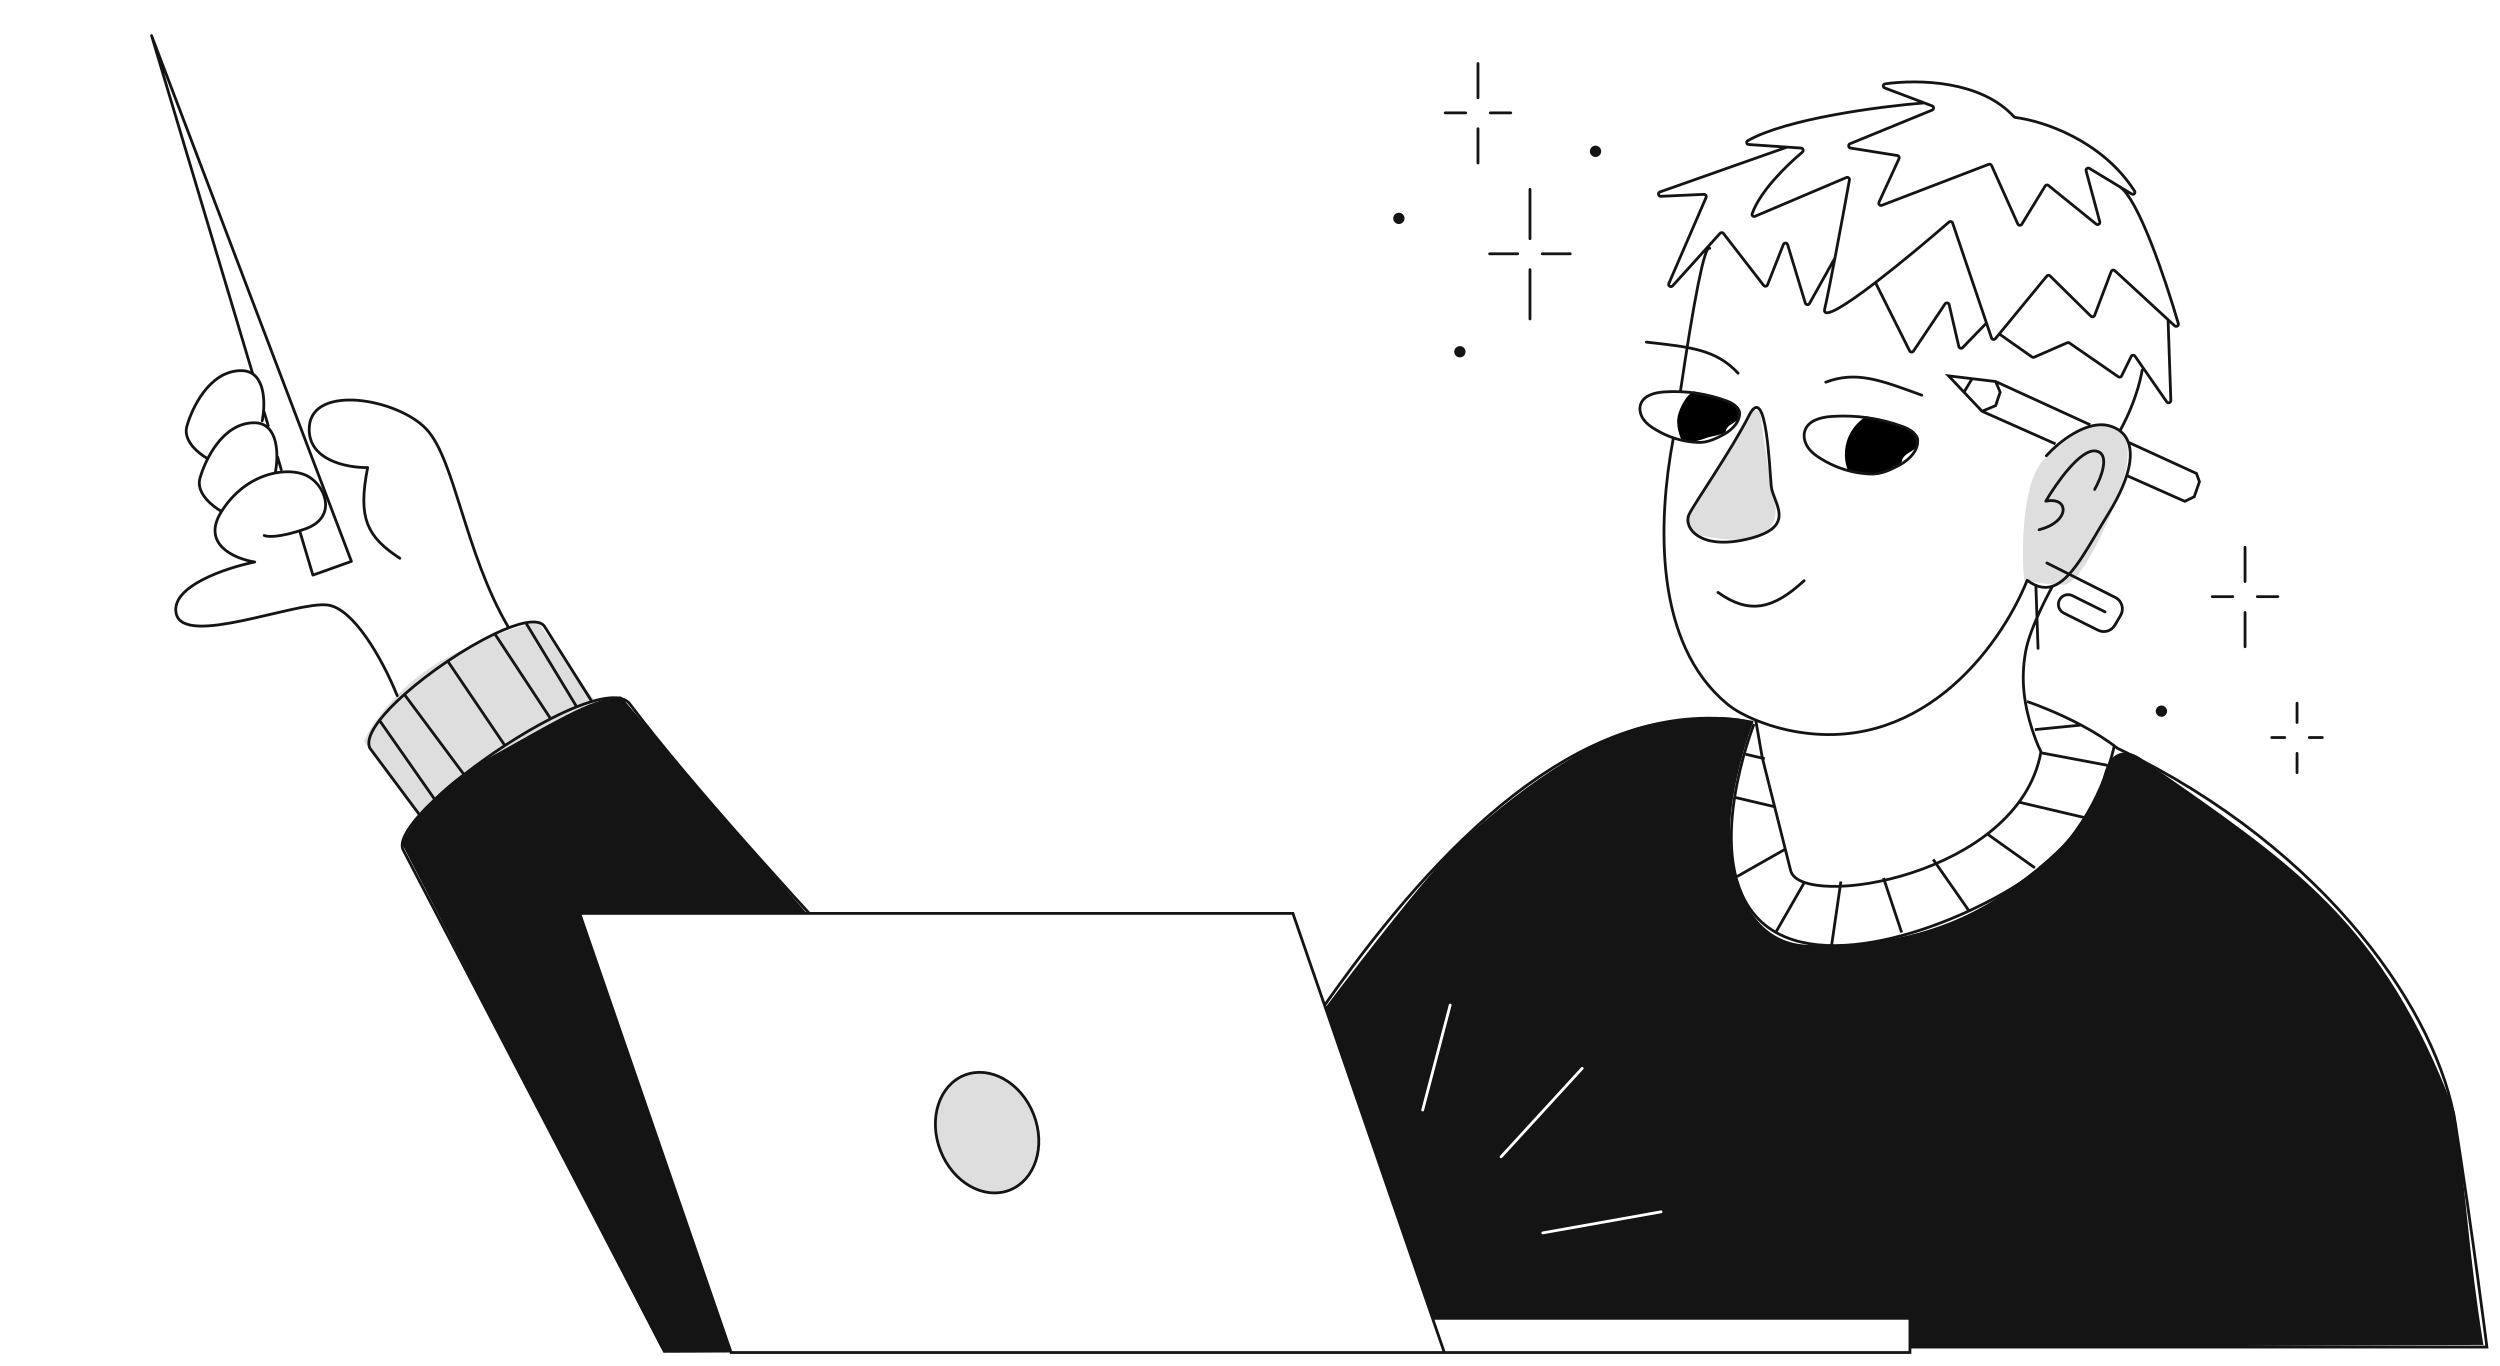 <svg width="891" height="487" viewBox="0 0 891 487" fill="none" xmlns="http://www.w3.org/2000/svg">
<g filter="url(#filter0_d)">
<path d="M755.856 150.812L765.005 128.92L762.718 123.529L755.856 130.554L737.722 117.811L724.979 121.568L713.543 116.34H709.949L708.642 111.766L697.206 119.118L693.448 103.597L679.725 121.568L667.636 97.716L652.442 109.479L651.135 100.983L645.417 106.211L636.268 82.196L631.04 97.716L612.906 79.745L609.312 82.196L599.836 134.965C595.099 135.618 585.198 137.677 583.499 140.683C581.8 143.689 590.742 150.104 595.425 152.936C595.425 157.074 594.968 168.227 593.138 179.728C590.851 194.105 594.282 208.155 599.836 225.309C604.28 239.032 618.025 249.107 624.342 252.429L638.065 308.465L651.788 311.079C677.111 312.55 706.028 296.212 716.32 285.266C724.554 276.51 726.504 267.132 726.449 263.538C716.124 236.092 725.85 212.566 732.004 204.234C739.715 201.228 751.118 178.04 755.856 166.822L777.258 174.501L782.322 172.867L783.629 166.822L755.856 150.812Z" fill="white"/>
<path d="M63.977 208.645C66.199 201.065 82.874 198.19 90.934 197.699C87.939 195.848 80.935 191.785 76.884 190.348C72.832 188.91 75.196 181.362 76.884 177.768C70.349 177.507 71.22 166.55 72.473 161.104C71.928 159.471 69.99 155.582 66.591 153.099C62.344 149.995 69.042 140.029 72.473 134.311C75.903 128.593 84.236 129.737 90.934 129.737C96.292 129.737 94.691 140.846 93.221 146.401C98.057 146.793 97.85 158.109 97.142 163.718C100.899 162.248 109.493 161.66 113.806 171.07C118.119 180.48 112.009 184.793 108.415 185.773L111.519 201.784L126.385 195.249L111.519 156.203V143.133C115.875 141.5 126.026 138.232 131.777 138.232C138.965 138.232 157.589 149.341 158.896 159.307C159.942 167.28 173.709 202.383 180.461 218.938L143.213 244.424L139.782 240.503C137.005 221.225 121.484 212.24 116.42 211.749C112.368 211.357 85.433 216.378 72.473 218.938C68.715 218.665 61.755 216.226 63.977 208.645Z" fill="white"/>
<path d="M129.653 260.107L150.238 288.207L213.953 248.344L191.734 217.794C187.977 218.284 176.279 221.453 159.55 230.21C142.821 238.967 132.648 253.79 129.653 260.107Z" fill="#DEDEDE"/>
<path d="M143.266 296.725L236.452 478.128L885.078 475.327C879.722 442.123 879.316 424.635 874.923 392.596C849.165 324.119 817.46 304.262 763.208 266.379C759.895 263.828 752.573 261.411 749.78 272.153C746.289 285.58 738.904 296.859 714.466 314.18C690.028 331.501 660.085 333.65 643.704 332.71C627.323 331.77 618.998 317.268 616.849 298.47C615.131 283.432 621.415 262.306 624.772 253.623C622.534 252.101 612.606 249.971 590.8 253.623C563.543 258.188 529.974 287.191 518.158 298.47C506.342 309.749 450.887 381.317 435.446 407.903C423.093 429.172 411.948 442.456 407.92 446.44C383.258 421.107 330.793 367.433 318.225 355.402C305.657 343.371 248.358 276.27 221.279 244.224C210.403 244.761 195.902 254.16 173.209 266.647C155.056 276.637 145.683 290.861 143.266 296.725Z" fill="#141414"/>
<path d="M603.538 136.026C602.607 136.609 600.129 138.947 598.693 143.443C597.413 147.481 599.282 151.389 599.668 152.5C601.154 152.962 603.461 153.372 607.844 151.655C609.68 150.943 613.618 150.547 614.555 149.72C614.986 146.077 620.795 146.343 619.863 142.619C618.931 138.894 606.787 136.747 603.538 136.026Z" fill="black" stroke="black" stroke-miterlimit="10" stroke-linecap="round" stroke-linejoin="round"/>
<path d="M665.226 144.92C664.164 145.585 660.37 148.156 658.733 153.284C657.273 157.89 658.438 161.769 658.878 163.036C660.572 163.563 667.575 165.278 672.573 163.319C674.668 162.507 676.237 161.368 677.305 160.425C677.797 156.27 684.423 156.574 683.359 152.326C682.296 148.077 668.932 145.743 665.226 144.92Z" fill="black" stroke="black" stroke-miterlimit="10" stroke-linecap="round" stroke-linejoin="round"/>
<path d="M601.796 180.382L624.831 141.826L627.282 142.806L631.366 171.396C632.728 174.01 634.372 180.382 630.059 184.956C624.668 190.674 610.455 187.734 605.554 186.753C601.633 185.969 601.415 182.179 601.796 180.382Z" fill="#DEDEDE"/>
<path d="M728.736 159.47C720.632 167.051 720.458 191.6 721.384 202.927C723.834 203.417 730.108 204.397 735.597 204.397C742.459 204.397 756.835 171.396 757.979 161.757C759.123 152.119 757.162 151.138 752.588 147.871C748.013 144.603 738.865 149.995 728.736 159.47Z" fill="#DEDEDE"/>
<path d="M636.783 256.11L636.675 256.598L636.783 256.11ZM722.5 202.818L722.802 202.419C722.678 202.326 722.517 202.295 722.367 202.336C722.217 202.378 722.095 202.487 722.037 202.631L722.5 202.818ZM601.964 179.392L601.509 179.184L601.964 179.392ZM728.96 158.093C728.776 158.299 728.793 158.615 728.998 158.799C729.204 158.983 729.52 158.966 729.705 158.761L728.96 158.093ZM751.854 147.785L751.991 147.304L751.854 147.785ZM726.61 184.312C726.342 184.38 726.18 184.652 726.248 184.92C726.316 185.187 726.587 185.35 726.855 185.282L726.61 184.312ZM729.121 174.627L728.689 174.375C728.59 174.546 728.6 174.759 728.716 174.92C728.831 175.08 729.031 175.157 729.224 175.116L729.121 174.627ZM751.445 179.038L751.869 179.302L751.445 179.038ZM732.707 204.445L732.928 204.893L732.707 204.445ZM755.544 149.559L755.243 149.958L755.544 149.559ZM763.951 127.962C763.987 127.688 763.794 127.437 763.52 127.401C763.246 127.365 762.996 127.558 762.96 127.832L763.951 127.962ZM731.954 205.182C732.089 204.942 732.004 204.637 731.764 204.501C731.523 204.365 731.218 204.45 731.083 204.691L731.954 205.182ZM725.565 259.72L725.096 259.894L725.565 259.72ZM615.743 247.031L615.427 247.418L615.743 247.031ZM628.051 265.921L627.559 266.007C627.561 266.019 627.564 266.031 627.567 266.043L628.051 265.921ZM638.218 306.377L637.733 306.499L637.735 306.506L638.218 306.377ZM727.399 263.936L727.891 264.023C727.91 263.917 727.894 263.807 727.845 263.711L727.399 263.936ZM746.097 170.197C745.962 170.438 746.048 170.742 746.289 170.877C746.53 171.012 746.835 170.926 746.97 170.685L746.097 170.197ZM598.444 135.152C598.403 135.425 598.592 135.68 598.865 135.72C599.139 135.76 599.393 135.572 599.433 135.299L598.444 135.152ZM608.985 84.844C609.169 85.05 609.486 85.068 609.691 84.883C609.897 84.699 609.914 84.383 609.73 84.177L608.985 84.844ZM596.777 152.763C596.828 152.491 596.649 152.23 596.377 152.179C596.106 152.128 595.845 152.307 595.794 152.579L596.777 152.763ZM724.707 307.517L724.999 307.923L724.707 307.517ZM612.585 206.727C612.36 206.567 612.048 206.619 611.887 206.843C611.727 207.068 611.779 207.38 612.004 207.541L612.585 206.727ZM643.335 203.318C643.538 203.131 643.552 202.815 643.365 202.612C643.178 202.408 642.861 202.395 642.658 202.582L643.335 203.318ZM592.883 135.701L592.92 136.199L592.92 136.199L592.883 135.701ZM584.729 140.086L585.201 140.25L585.202 140.248L584.729 140.086ZM589.842 148.978L590.102 148.551L590.098 148.549L589.842 148.978ZM652.586 144.435L652.623 144.934L652.623 144.934L652.586 144.435ZM643.285 149.438L643.758 149.601L643.758 149.6L643.285 149.438ZM649.117 159.579L649.378 159.152L649.373 159.15L649.117 159.579ZM718.275 37.866L718.213 38.362L718.275 37.866ZM760.753 64.094L760.332 64.363L760.753 64.094ZM743.494 56.921L743.011 57.05V57.05L743.494 56.921ZM748.36 75.028L747.877 75.158V75.158L748.36 75.028ZM747.075 75.863L747.389 75.475V75.475L747.075 75.863ZM730.079 62.108L730.393 61.719V61.719L730.079 62.108ZM728.885 62.314L728.458 62.053V62.053L728.885 62.314ZM720.568 75.921L720.141 75.661V75.661L720.568 75.921ZM719.145 75.831L718.689 76.035L719.145 75.831ZM709.8 54.993L710.256 54.788V54.788L709.8 54.993ZM708.776 54.57L708.597 54.103L708.776 54.57ZM670.689 69.172L670.868 69.639L670.689 69.172ZM669.669 68.084L670.123 68.293V68.293L669.669 68.084ZM676.803 52.562L676.349 52.353V52.353L676.803 52.562ZM676.198 51.429L676.277 50.936L676.198 51.429ZM659.534 48.764L659.455 49.257L659.534 48.764ZM659.356 47.223L659.545 47.685L659.356 47.223ZM688.625 35.233L688.435 34.77L688.625 35.233ZM671.857 25.881L671.789 25.386V25.386L671.857 25.881ZM717.773 37.601L717.403 37.937L717.773 37.601ZM688.605 33.734L688.782 33.266V33.266L688.605 33.734ZM671.719 27.348L671.542 27.815L671.719 27.348ZM622.891 46.145L623.138 46.58L622.891 46.145ZM642.351 50.231L642.672 50.614L642.351 50.231ZM624.467 72.19L624.939 72.353L624.467 72.19ZM625.486 73.092L625.681 73.552L625.486 73.092ZM658.028 59.271L657.832 58.811L658.028 59.271ZM730.647 94.354L730.998 93.998L730.647 94.354ZM745.199 108.69L744.848 109.047V109.047L745.199 108.69ZM746.518 108.402L746.05 108.225L746.518 108.402ZM752.429 92.777L751.962 92.6L752.429 92.777ZM759.714 65.13L759.455 65.558H759.455L759.714 65.13ZM755.339 62.478L755.598 62.05L755.339 62.478ZM744.69 56.023L744.431 56.45L744.69 56.023ZM776.352 111.303L775.872 111.443L776.352 111.303ZM753.729 92.47L753.39 92.837V92.837L753.729 92.47ZM775.042 112.103L775.38 111.736L775.042 112.103ZM773.684 138.716L774.184 138.699V138.699L773.684 138.716ZM772.217 139.204L771.807 139.489L772.217 139.204ZM760.928 122.959L761.338 122.674V122.674L760.928 122.959ZM759.544 123.063L759.992 123.284V123.284L759.544 123.063ZM756.144 129.963L756.592 130.184V130.184L756.144 129.963ZM754.963 130.269L755.247 129.858L754.963 130.269ZM737.537 118.233L737.253 118.645L737.537 118.233ZM736.756 118.158L736.556 117.7L736.556 117.7L736.756 118.158ZM724.989 123.301L724.789 122.843L724.989 123.301ZM711.16 116.688L710.774 116.37V116.37L711.16 116.688ZM729.46 94.416L729.846 94.734L729.846 94.734L729.46 94.416ZM724.203 123.221L724.491 122.813V122.813L724.203 123.221ZM695.917 75.493L696.391 75.333L695.917 75.493ZM709.774 116.434L710.248 116.274L709.774 116.434ZM699.489 119.877L699.848 120.225L699.489 119.877ZM698.126 119.498L698.613 119.385L698.126 119.498ZM694.671 104.582L695.158 104.47V104.47L694.671 104.582ZM693.216 104.316L692.801 104.038V104.038L693.216 104.316ZM681.966 121.118L681.551 120.84L681.966 121.118ZM650.332 106.046L650.819 106.16L650.332 106.046ZM694.625 75.142L694.298 74.764L694.625 75.142ZM680.576 121.03L680.129 121.254L680.576 121.03ZM659.135 60.154L658.643 60.065L659.135 60.154ZM644.887 104.18L644.451 103.935L644.887 104.18ZM643.413 104.02L643.892 103.875L643.413 104.02ZM637.113 83.208L637.591 83.064L637.113 83.208ZM635.592 83.147L635.126 82.964L635.592 83.147ZM629.944 97.509L629.479 97.326L629.944 97.509ZM628.558 97.707L628.162 98.013L628.558 97.707ZM614.251 79.221L614.647 78.915V78.915L614.251 79.221ZM613.016 79.174L612.645 78.839L613.016 79.174ZM596.12 97.882L595.748 97.547L596.12 97.882ZM594.782 97.022L594.323 96.823L594.782 97.022ZM608.043 66.392L608.502 66.591L608.043 66.392ZM607.267 65.267L607.289 65.767L607.267 65.267ZM591.93 65.965L591.953 66.465L591.93 65.965ZM623.247 47.508L623.281 47.01L623.247 47.508ZM641.883 48.77L641.917 48.271L641.883 48.77ZM591.625 64.401L591.459 63.929L591.625 64.401ZM650.533 131.744C650.274 131.842 650.144 132.13 650.241 132.389C650.339 132.647 650.628 132.777 650.886 132.68L650.533 131.744ZM684.758 137.318C685.018 137.413 685.305 137.279 685.399 137.02C685.494 136.761 685.36 136.474 685.101 136.379L684.758 137.318ZM619.095 129.351C619.283 129.554 619.6 129.566 619.802 129.378C620.004 129.19 620.016 128.873 619.828 128.671L619.095 129.351ZM586.811 117.433C586.536 117.402 586.289 117.6 586.258 117.874C586.228 118.148 586.425 118.396 586.7 118.426L586.811 117.433ZM224.517 246.935L224.117 247.236L224.117 247.236L224.517 246.935ZM143.74 298.996L144.184 298.765L144.18 298.76L143.74 298.996ZM236.008 476.084L235.565 476.315C235.651 476.481 235.822 476.584 236.008 476.584V476.084ZM886.328 476.084V476.584H886.895L886.824 476.022L886.328 476.084ZM149.553 286.431L149.926 286.764L149.553 286.431ZM131.854 262.689L131.405 262.909L131.426 262.95L131.453 262.987L131.854 262.689ZM194.259 219.553L193.821 219.794L193.828 219.807L193.836 219.82L194.259 219.553ZM754.683 262.686L754.375 263.08L754.417 263.113L754.467 263.137L754.683 262.686ZM135.245 252.727L134.849 252.422L135.245 252.727ZM154.96 280.942L155.302 281.307H155.302L154.96 280.942ZM205.53 247.91L205.715 248.374L205.53 247.91ZM196.254 252.168L196.482 252.613L196.254 252.168ZM144.118 243.501L143.785 243.127L144.118 243.501ZM735.554 251.346L735.765 250.893L735.554 251.346ZM741.725 254.418L741.96 253.977L741.725 254.418ZM729.729 196.201C729.483 196.077 729.182 196.176 729.058 196.422C728.934 196.669 729.033 196.97 729.279 197.094L729.729 196.201ZM753.898 208.933L754.123 208.486L753.898 208.933ZM755.784 215.318L755.352 215.065L755.784 215.318ZM753.726 218.831L754.157 219.083L753.726 218.831ZM747.744 220.606L747.968 220.159L747.744 220.606ZM735.528 214.495L735.305 214.942L735.528 214.495ZM738.621 208.293L738.398 208.741L738.621 208.293ZM750.017 214.516C750.265 214.639 750.565 214.538 750.688 214.291C750.81 214.044 750.71 213.744 750.462 213.621L750.017 214.516ZM725.857 227.097C725.867 227.373 726.098 227.589 726.374 227.579C726.65 227.57 726.866 227.338 726.857 227.062L725.857 227.097ZM726.079 204.535C726.069 204.259 725.838 204.044 725.562 204.053C725.286 204.063 725.07 204.294 725.079 204.57L726.079 204.535ZM734.306 209.318L734.706 209.618L734.306 209.318ZM782.007 173.059L782.223 173.509L782.41 173.42L782.479 173.224L782.007 173.059ZM778.65 174.67L778.447 175.127L778.658 175.221L778.866 175.121L778.65 174.67ZM782.812 164.734L783.282 164.563L783.211 164.366L783.021 164.279L782.812 164.734ZM783.887 167.688L784.359 167.853L784.418 167.684L784.357 167.517L783.887 167.688ZM706.411 142.579L706.048 142.922L706.116 142.995L706.208 143.035L706.411 142.579ZM711.245 131.971L711.453 131.516L711.382 131.484L711.304 131.474L711.245 131.971ZM694.461 129.957L694.52 129.46L693.146 129.295L694.097 130.301L694.461 129.957ZM699.966 135.771L699.603 136.115L699.966 135.771ZM712.856 135.771L713.33 135.931L713.39 135.751L713.316 135.576L712.856 135.771ZM711.245 140.564L711.437 141.026L711.646 140.939L711.719 140.724L711.245 140.564ZM800.634 191.051C800.634 190.775 800.41 190.551 800.134 190.551C799.858 190.551 799.634 190.775 799.634 191.051H800.634ZM799.634 203.27C799.634 203.546 799.858 203.77 800.134 203.77C800.41 203.77 800.634 203.546 800.634 203.27H799.634ZM800.634 214.281C800.634 214.005 800.41 213.781 800.134 213.781C799.858 213.781 799.634 214.005 799.634 214.281H800.634ZM799.634 226.5C799.634 226.776 799.858 227 800.134 227C800.41 227 800.634 226.776 800.634 226.5H799.634ZM811.816 209.141C812.092 209.141 812.316 208.917 812.316 208.641C812.316 208.365 812.092 208.141 811.816 208.141V209.141ZM804.506 208.141C804.23 208.141 804.006 208.365 804.006 208.641C804.006 208.917 804.23 209.141 804.506 209.141V208.141ZM795.762 209.141C796.038 209.141 796.262 208.917 796.262 208.641C796.262 208.365 796.038 208.141 795.762 208.141V209.141ZM788.452 208.141C788.176 208.141 787.952 208.365 787.952 208.641C787.952 208.917 788.176 209.141 788.452 209.141V208.141ZM527.253 18.644C527.253 18.368 527.029 18.144 526.753 18.144C526.477 18.144 526.253 18.368 526.253 18.644H527.253ZM526.253 30.863C526.253 31.139 526.477 31.363 526.753 31.363C527.029 31.363 527.253 31.139 527.253 30.863H526.253ZM527.253 41.873C527.253 41.597 527.029 41.373 526.753 41.373C526.477 41.373 526.253 41.597 526.253 41.873H527.253ZM526.253 54.092C526.253 54.368 526.477 54.592 526.753 54.592C527.029 54.592 527.253 54.368 527.253 54.092H526.253ZM538.435 36.734C538.711 36.734 538.935 36.51 538.935 36.234C538.935 35.958 538.711 35.734 538.435 35.734V36.734ZM531.125 35.734C530.849 35.734 530.625 35.958 530.625 36.234C530.625 36.51 530.849 36.734 531.125 36.734V35.734ZM522.38 36.734C522.657 36.734 522.88 36.51 522.88 36.234C522.88 35.958 522.657 35.734 522.38 35.734V36.734ZM515.071 35.734C514.795 35.734 514.571 35.958 514.571 36.234C514.571 36.51 514.795 36.734 515.071 36.734V35.734ZM819.164 246.61C819.164 246.334 818.94 246.11 818.664 246.11C818.387 246.11 818.164 246.334 818.164 246.61H819.164ZM818.164 253.488C818.164 253.765 818.387 253.988 818.664 253.988C818.94 253.988 819.164 253.765 819.164 253.488H818.164ZM819.164 264.499C819.164 264.223 818.94 263.999 818.664 263.999C818.387 263.999 818.164 264.223 818.164 264.499H819.164ZM818.164 271.378C818.164 271.654 818.387 271.878 818.664 271.878C818.94 271.878 819.164 271.654 819.164 271.378H818.164ZM827.675 259.359C827.951 259.359 828.175 259.136 828.175 258.859C828.175 258.583 827.951 258.359 827.675 258.359V259.359ZM823.036 258.359C822.76 258.359 822.536 258.583 822.536 258.859C822.536 259.136 822.76 259.359 823.036 259.359V258.359ZM814.291 259.359C814.567 259.359 814.791 259.136 814.791 258.859C814.791 258.583 814.567 258.359 814.291 258.359V259.359ZM809.652 258.359C809.376 258.359 809.152 258.583 809.152 258.859C809.152 259.136 809.376 259.359 809.652 259.359V258.359ZM545.783 63.491C545.783 63.215 545.559 62.991 545.283 62.991C545.006 62.991 544.783 63.215 544.783 63.491H545.783ZM544.783 81.081C544.783 81.357 545.006 81.581 545.283 81.581C545.559 81.581 545.783 81.357 545.783 81.081H544.783ZM545.783 92.092C545.783 91.816 545.559 91.592 545.283 91.592C545.006 91.592 544.783 91.816 544.783 92.092H545.783ZM544.783 109.682C544.783 109.958 545.006 110.182 545.283 110.182C545.559 110.182 545.783 109.958 545.783 109.682H544.783ZM559.65 86.952C559.926 86.952 560.15 86.728 560.15 86.452C560.15 86.176 559.926 85.952 559.65 85.952V86.952ZM549.655 85.952C549.379 85.952 549.155 86.176 549.155 86.452C549.155 86.728 549.379 86.952 549.655 86.952V85.952ZM540.91 86.952C541.186 86.952 541.41 86.728 541.41 86.452C541.41 86.176 541.186 85.952 540.91 85.952V86.952ZM530.915 85.952C530.639 85.952 530.415 86.176 530.415 86.452C530.415 86.728 530.639 86.952 530.915 86.952V85.952ZM636.675 256.598C660.078 261.784 679.159 254.58 693.627 242.984C708.08 231.399 717.941 215.425 722.964 203.006L722.037 202.631C717.062 214.93 707.292 230.749 693.001 242.204C678.724 253.647 659.945 260.73 636.891 255.622L636.675 256.598ZM622.902 143.847C619.787 150.038 614.878 157.919 610.524 164.733C608.351 168.132 606.313 171.274 604.718 173.787C603.13 176.288 601.95 178.217 601.509 179.184L602.418 179.599C602.824 178.71 603.958 176.849 605.562 174.323C607.158 171.808 609.186 168.683 611.367 165.271C615.718 158.461 620.654 150.539 623.795 144.296L622.902 143.847ZM601.509 179.184C600.317 181.796 601.461 185.292 605.028 187.504C608.602 189.721 614.62 190.694 623.423 188.485L623.18 187.516C614.525 189.687 608.816 188.676 605.556 186.654C602.289 184.628 601.493 181.629 602.418 179.599L601.509 179.184ZM623.423 188.485C627.82 187.382 630.635 186.019 632.34 184.454C634.071 182.864 634.632 181.089 634.574 179.272C634.517 177.494 633.865 175.683 633.223 173.999C632.566 172.276 631.928 170.699 631.779 169.266L630.784 169.369C630.95 170.965 631.654 172.691 632.288 174.355C632.937 176.057 633.523 177.717 633.574 179.305C633.624 180.854 633.164 182.34 631.663 183.717C630.137 185.119 627.511 186.429 623.18 187.516L623.423 188.485ZM631.779 169.266C631.469 166.296 631.042 156.8 629.918 149.682C629.636 147.895 629.308 146.241 628.923 144.863C628.542 143.499 628.091 142.351 627.538 141.617C627.259 141.248 626.925 140.943 626.522 140.795C626.099 140.64 625.66 140.679 625.237 140.89C624.83 141.093 624.443 141.451 624.068 141.931C623.689 142.416 623.302 143.052 622.902 143.847L623.795 144.296C624.177 143.537 624.531 142.962 624.856 142.547C625.183 142.128 625.461 141.896 625.683 141.785C625.888 141.683 626.042 141.684 626.178 141.734C626.333 141.791 626.524 141.934 626.739 142.219C627.174 142.796 627.585 143.792 627.96 145.132C628.33 146.459 628.651 148.07 628.93 149.838C630.051 156.937 630.462 166.281 630.784 169.369L631.779 169.266ZM729.705 158.761C731.706 156.527 735.228 153.314 739.263 150.956C743.315 148.589 747.778 147.145 751.717 148.266L751.991 147.304C747.652 146.069 742.884 147.682 738.759 150.093C734.617 152.513 731.016 155.798 728.96 158.093L729.705 158.761ZM726.855 185.282C732.563 183.839 735.518 180.755 735.785 178.034C735.921 176.648 735.341 175.402 734.125 174.649C732.931 173.91 731.187 173.682 729.018 174.138L729.224 175.116C731.241 174.693 732.697 174.941 733.599 175.499C734.479 176.044 734.89 176.916 734.79 177.937C734.584 180.029 732.159 182.909 726.61 184.312L726.855 185.282ZM751.02 178.774C747.62 184.242 744.613 189.726 741.591 194.32C738.57 198.911 735.636 202.443 732.486 203.996L732.928 204.893C736.345 203.208 739.406 199.461 742.426 194.87C745.444 190.283 748.523 184.683 751.869 179.302L751.02 178.774ZM732.486 203.996C731.03 204.714 729.534 205.006 727.954 204.787C726.369 204.567 724.663 203.827 722.802 202.419L722.199 203.217C724.157 204.698 726.02 205.528 727.816 205.777C729.618 206.027 731.315 205.688 732.928 204.893L732.486 203.996ZM751.717 148.266C753.114 148.663 754.284 149.235 755.243 149.958L755.846 149.159C754.775 148.352 753.489 147.73 751.991 147.304L751.717 148.266ZM755.243 149.958C758.161 152.158 759.259 155.885 758.533 160.856C757.806 165.831 755.259 171.957 751.02 178.774L751.869 179.302C756.145 172.426 758.768 166.166 759.522 161C760.277 155.832 759.167 151.664 755.846 149.159L755.243 149.958ZM755.983 149.799C759.337 143.692 761.328 138.242 762.48 134.315C763.057 132.352 763.424 130.769 763.647 129.674C763.759 129.126 763.834 128.701 763.882 128.411C763.906 128.266 763.923 128.155 763.935 128.08C763.94 128.042 763.944 128.013 763.947 127.993C763.948 127.983 763.949 127.976 763.95 127.97C763.951 127.968 763.951 127.966 763.951 127.964C763.951 127.964 763.951 127.963 763.951 127.962C763.951 127.962 763.951 127.962 763.951 127.962C763.951 127.962 763.951 127.962 763.456 127.897C762.96 127.832 762.96 127.832 762.96 127.832C762.96 127.832 762.96 127.832 762.96 127.832C762.96 127.832 762.96 127.832 762.96 127.833C762.96 127.834 762.959 127.835 762.959 127.837C762.959 127.841 762.958 127.847 762.957 127.856C762.954 127.873 762.951 127.899 762.945 127.934C762.935 128.003 762.919 128.109 762.896 128.248C762.85 128.526 762.776 128.939 762.667 129.474C762.449 130.544 762.089 132.099 761.521 134.034C760.385 137.903 758.42 143.284 755.106 149.318L755.983 149.799ZM722.388 228.509C723.175 223.945 725.555 218.125 727.759 213.416C728.858 211.068 729.907 209.008 730.682 207.535C731.069 206.799 731.388 206.21 731.609 205.805C731.72 205.603 731.806 205.447 731.865 205.341C731.894 205.288 731.916 205.248 731.931 205.222C731.939 205.208 731.944 205.198 731.948 205.192C731.95 205.188 731.951 205.186 731.952 205.184C731.953 205.183 731.953 205.183 731.953 205.182C731.953 205.182 731.954 205.182 731.954 205.182C731.954 205.182 731.954 205.182 731.518 204.936C731.083 204.691 731.083 204.691 731.083 204.691C731.083 204.691 731.082 204.691 731.082 204.691C731.082 204.692 731.082 204.693 731.081 204.693C731.08 204.695 731.079 204.698 731.077 204.702C731.073 204.709 731.067 204.719 731.059 204.733C731.043 204.761 731.021 204.802 730.991 204.855C730.931 204.963 730.843 205.121 730.732 205.325C730.508 205.734 730.187 206.328 729.797 207.07C729.017 208.553 727.961 210.627 726.854 212.992C724.646 217.709 722.214 223.633 721.402 228.338L722.388 228.509ZM721.402 228.338C719.786 237.702 720.363 247.142 725.096 259.894L726.034 259.546C721.356 246.944 720.804 237.683 722.388 228.509L721.402 228.338ZM615.427 247.418C618.064 249.576 621.684 251.512 625.547 253.099L625.927 252.175C622.112 250.607 618.592 248.716 616.06 246.644L615.427 247.418ZM625.547 253.099C629.219 254.609 633.133 255.814 636.675 256.598L636.891 255.622C633.404 254.849 629.545 253.662 625.927 252.175L625.547 253.099ZM625.244 252.723L627.559 266.007L628.544 265.835L626.229 252.551L625.244 252.723ZM627.567 266.043L637.733 306.499L638.703 306.255L628.536 265.799L627.567 266.043ZM725.096 259.894C725.638 261.352 726.254 262.78 726.953 264.162L727.845 263.711C727.164 262.365 726.563 260.972 726.034 259.546L725.096 259.894ZM637.735 306.506C638.267 308.487 640.078 309.915 642.632 310.862C645.2 311.814 648.631 312.324 652.623 312.401C660.612 312.554 670.963 310.971 681.43 307.559C702.325 300.746 723.921 286.55 727.891 264.023L726.906 263.849C723.036 285.81 701.917 299.827 681.12 306.608C670.74 309.992 660.5 311.552 652.642 311.401C648.709 311.325 645.402 310.822 642.979 309.924C640.541 309.02 639.107 307.762 638.701 306.247L637.735 306.506ZM729.553 174.878C731.379 171.742 734.453 167.089 737.732 163.331C739.373 161.451 741.05 159.813 742.634 158.699C744.235 157.574 745.652 157.047 746.803 157.223L746.955 156.235C745.41 155.999 743.719 156.714 742.059 157.881C740.382 159.06 738.645 160.765 736.979 162.674C733.645 166.494 730.536 171.203 728.689 174.375L729.553 174.878ZM746.803 157.223C747.985 157.404 748.633 157.99 748.969 158.814C749.322 159.681 749.347 160.864 749.12 162.227C748.669 164.942 747.265 168.106 746.097 170.197L746.97 170.685C748.163 168.548 749.628 165.269 750.107 162.391C750.345 160.958 750.351 159.557 749.895 158.437C749.421 157.273 748.469 156.467 746.955 156.235L746.803 157.223ZM599.433 135.299C601.723 119.812 603.877 106.641 605.681 97.596C606.584 93.069 607.397 89.594 608.091 87.381C608.442 86.264 608.75 85.513 609.004 85.109C609.14 84.894 609.21 84.86 609.194 84.867C609.168 84.878 609.113 84.891 609.048 84.873C608.991 84.857 608.972 84.83 608.985 84.844L609.73 84.177C609.631 84.066 609.495 83.96 609.316 83.91C609.131 83.858 608.95 83.883 608.795 83.95C608.519 84.07 608.314 84.328 608.158 84.576C607.829 85.098 607.49 85.958 607.137 87.081C606.425 89.348 605.604 92.869 604.7 97.4C602.891 106.471 600.735 119.662 598.444 135.152L599.433 135.299ZM595.794 152.579C593.105 166.941 591.324 185.156 593.549 202.518C595.775 219.876 602.014 236.444 615.427 247.418L616.06 246.644C602.923 235.895 596.749 219.616 594.541 202.391C592.333 185.169 594.098 167.066 596.777 152.763L595.794 152.579ZM625.127 254.062C624.662 253.877 624.662 253.877 624.662 253.878C624.662 253.878 624.661 253.879 624.661 253.879C624.66 253.881 624.66 253.883 624.658 253.887C624.656 253.893 624.652 253.902 624.647 253.914C624.638 253.938 624.624 253.974 624.606 254.021C624.569 254.115 624.515 254.254 624.446 254.437C624.308 254.801 624.108 255.338 623.862 256.027C623.371 257.406 622.692 259.397 621.946 261.853C620.453 266.763 618.686 273.533 617.588 280.972C615.4 295.801 615.844 313.488 626.718 324.251L627.422 323.54C616.921 313.146 616.393 295.917 618.577 281.118C619.666 273.743 621.42 267.022 622.903 262.144C623.644 259.705 624.317 257.729 624.804 256.363C625.048 255.68 625.245 255.15 625.381 254.791C625.449 254.612 625.502 254.475 625.537 254.384C625.555 254.338 625.569 254.304 625.578 254.281C625.582 254.269 625.586 254.261 625.588 254.255C625.589 254.253 625.59 254.251 625.59 254.249C625.591 254.249 625.591 254.248 625.591 254.248C625.591 254.248 625.591 254.247 625.127 254.062ZM626.718 324.251C632.167 329.644 639.536 332.395 647.862 333.232C656.185 334.069 665.493 332.998 674.871 330.718C693.623 326.16 712.747 316.748 724.999 307.923L724.414 307.112C712.263 315.865 693.256 325.22 674.635 329.747C665.325 332.009 656.136 333.059 647.962 332.237C639.789 331.415 632.661 328.726 627.422 323.54L626.718 324.251ZM724.999 307.923C744.67 293.754 752.303 270.317 754.048 261.704L753.068 261.506C751.345 270.009 743.79 293.155 724.414 307.112L724.999 307.923ZM612.004 207.541C617.719 211.626 622.793 213.159 627.863 212.331C632.906 211.508 637.846 208.363 643.335 203.318L642.658 202.582C637.214 207.585 632.452 210.569 627.701 211.344C622.977 212.116 618.166 210.716 612.585 206.727L612.004 207.541ZM615.778 138.501C608.478 135.761 600.611 134.63 592.846 135.202L592.92 136.199C600.54 135.638 608.262 136.748 615.427 139.438L615.778 138.501ZM592.846 135.202C591.188 135.324 589.352 135.645 587.78 136.355C586.204 137.066 584.85 138.188 584.256 139.924L585.202 140.248C585.678 138.857 586.773 137.906 588.191 137.266C589.615 136.624 591.321 136.317 592.92 136.199L592.846 135.202ZM584.256 139.923C583.579 141.885 584.167 144.053 585.272 145.67L586.098 145.106C585.112 143.663 584.657 141.825 585.201 140.25L584.256 139.923ZM585.272 145.67C586.379 147.29 587.986 148.452 589.585 149.407L590.098 148.549C588.538 147.617 587.081 146.545 586.098 145.106L585.272 145.67ZM589.581 149.405C593.336 151.699 597.536 153.276 601.881 153.873L602.017 152.882C597.82 152.306 593.75 150.78 590.102 148.551L589.581 149.405ZM601.881 153.873C604.024 154.167 605.751 154.331 607.673 154.006C609.593 153.682 611.67 152.877 614.547 151.297L614.065 150.421C611.235 151.975 609.27 152.722 607.506 153.02C605.744 153.318 604.146 153.174 602.017 152.882L601.881 153.873ZM615.427 139.438C617.173 140.093 618.25 140.927 618.837 141.809C619.416 142.679 619.549 143.643 619.319 144.645C618.849 146.689 616.857 148.887 614.065 150.421L614.547 151.297C617.461 149.696 619.733 147.307 620.293 144.869C620.578 143.629 620.417 142.378 619.67 141.255C618.93 140.143 617.648 139.203 615.778 138.501L615.427 139.438ZM678.675 147.696C670.359 144.574 661.396 143.285 652.549 143.936L652.623 144.934C661.325 144.293 670.143 145.561 678.324 148.632L678.675 147.696ZM652.549 143.936C650.662 144.075 648.577 144.441 646.795 145.245C645.008 146.051 643.482 147.319 642.812 149.275L643.758 149.6C644.31 147.988 645.577 146.892 647.206 146.157C648.84 145.42 650.795 145.068 652.623 144.934L652.549 143.936ZM642.812 149.274C642.05 151.485 642.711 153.934 643.963 155.766L644.789 155.202C643.656 153.545 643.128 151.425 643.758 149.601L642.812 149.274ZM643.963 155.766C645.217 157.601 647.039 158.921 648.861 160.008L649.373 159.15C647.591 158.086 645.919 156.856 644.789 155.202L643.963 155.766ZM648.856 160.006C653.132 162.618 657.913 164.413 662.859 165.092L662.995 164.102C658.197 163.443 653.546 161.699 649.378 159.152L648.856 160.006ZM662.859 165.092C665.302 165.428 667.262 165.614 669.443 165.245C671.622 164.877 673.984 163.963 677.261 162.163L676.78 161.286C673.549 163.061 671.299 163.917 669.277 164.259C667.256 164.601 665.424 164.435 662.995 164.102L662.859 165.092ZM678.324 148.632C680.324 149.383 681.567 150.341 682.247 151.363C682.92 152.374 683.073 153.494 682.807 154.653C682.265 157.012 679.973 159.532 676.78 161.286L677.261 162.163C680.577 160.342 683.149 157.63 683.781 154.877C684.102 153.48 683.921 152.073 683.08 150.809C682.247 149.557 680.799 148.493 678.675 147.696L678.324 148.632ZM718.213 38.362C727.908 39.575 748.852 46.402 760.332 64.363L761.174 63.825C749.475 45.519 728.195 38.603 718.337 37.37L718.213 38.362ZM743.011 57.05L747.877 75.158L748.843 74.898L743.977 56.791L743.011 57.05ZM747.389 75.475L730.393 61.719L729.764 62.497L746.76 76.252L747.389 75.475ZM728.458 62.053L720.141 75.661L720.994 76.182L729.311 62.575L728.458 62.053ZM719.601 75.626L710.256 54.788L709.344 55.197L718.689 76.035L719.601 75.626ZM708.597 54.103L670.51 68.706L670.868 69.639L708.955 55.037L708.597 54.103ZM670.123 68.293L677.257 52.77L676.349 52.353L669.214 67.875L670.123 68.293ZM676.277 50.936L659.613 48.27L659.455 49.257L676.119 51.923L676.277 50.936ZM659.545 47.685L688.815 35.696L688.435 34.77L659.166 46.76L659.545 47.685ZM671.926 26.376C677.877 25.554 686.364 25.253 694.814 26.763C703.269 28.273 711.63 31.584 717.403 37.937L718.143 37.264C712.164 30.686 703.559 27.309 694.99 25.778C686.415 24.247 677.82 24.552 671.789 25.386L671.926 26.376ZM688.782 33.266L685.977 32.206L685.623 33.141L688.428 34.202L688.782 33.266ZM685.977 32.206L671.896 26.88L671.542 27.815L685.623 33.141L685.977 32.206ZM685.761 32.175C677.897 32.8 665.596 34.21 653.533 36.446C641.491 38.677 629.613 41.745 622.644 45.711L623.138 46.58C629.945 42.706 641.672 39.661 653.715 37.429C665.738 35.2 678.004 33.794 685.84 33.172L685.761 32.175ZM642.03 49.847C639.124 52.28 635.312 55.819 631.883 59.743C628.461 63.658 625.384 67.997 623.994 72.027L624.939 72.353C626.265 68.508 629.24 64.287 632.636 60.401C636.024 56.524 639.796 53.021 642.672 50.614L642.03 49.847ZM625.681 73.552L658.223 59.731L657.832 58.811L625.29 72.632L625.681 73.552ZM730.297 94.71L744.848 109.047L745.55 108.334L730.998 93.998L730.297 94.71ZM746.985 108.578L752.897 92.954L751.962 92.6L746.05 108.225L746.985 108.578ZM759.973 64.702L755.598 62.05L755.08 62.906L759.455 65.558L759.973 64.702ZM755.598 62.05L744.949 55.595L744.431 56.45L755.08 62.906L755.598 62.05ZM776.832 111.163C774.472 103.075 770.87 91.856 767.026 82.152C765.105 77.301 763.119 72.817 761.192 69.289C760.23 67.524 759.277 65.99 758.349 64.764C757.426 63.545 756.505 62.6 755.598 62.05L755.08 62.906C755.829 63.359 756.659 64.188 757.552 65.368C758.439 66.54 759.366 68.029 760.315 69.768C762.213 73.245 764.182 77.687 766.096 82.52C769.925 92.186 773.517 103.372 775.872 111.443L776.832 111.163ZM753.39 92.837L772.362 110.314L773.039 109.579L754.068 92.102L753.39 92.837ZM772.362 110.314L774.703 112.471L775.38 111.736L773.039 109.579L772.362 110.314ZM772.201 109.964L773.185 138.733L774.184 138.699L773.2 109.929L772.201 109.964ZM772.628 138.918L761.338 122.674L760.517 123.245L771.807 139.489L772.628 138.918ZM759.095 122.842L755.695 129.742L756.592 130.184L759.992 123.284L759.095 122.842ZM755.247 129.858L737.821 117.822L737.253 118.645L754.679 130.681L755.247 129.858ZM736.556 117.7L724.789 122.843L725.19 123.759L736.957 118.616L736.556 117.7ZM711.546 117.005L712.922 115.331L712.149 114.696L710.774 116.37L711.546 117.005ZM712.922 115.331L729.846 94.734L729.073 94.099L712.149 114.696L712.922 115.331ZM724.491 122.813L712.823 114.605L712.248 115.423L723.916 123.63L724.491 122.813ZM695.444 75.653L707.503 111.283L708.45 110.962L696.391 75.333L695.444 75.653ZM707.503 111.283L709.301 116.595L710.248 116.274L708.45 110.962L707.503 111.283ZM707.618 110.775L699.13 119.529L699.848 120.225L708.336 111.471L707.618 110.775ZM698.613 119.385L695.158 104.47L694.184 104.695L697.639 119.611L698.613 119.385ZM692.801 104.038L681.551 120.84L682.382 121.396L693.632 104.594L692.801 104.038ZM649.846 105.932C649.715 106.489 649.7 107.04 649.982 107.454C650.287 107.902 650.804 108.008 651.291 107.979C651.784 107.949 652.374 107.778 653.029 107.513C653.691 107.246 654.451 106.869 655.292 106.401C658.65 104.534 663.439 101.136 668.713 97.099L668.106 96.305C662.834 100.34 658.095 103.698 654.806 105.527C653.986 105.983 653.265 106.339 652.654 106.586C652.036 106.836 651.563 106.961 651.231 106.981C650.893 107.001 650.823 106.912 650.809 106.891C650.772 106.837 650.705 106.645 650.819 106.16L649.846 105.932ZM668.713 97.099C677.483 90.386 687.654 81.859 694.953 75.519L694.298 74.764C687.006 81.097 676.853 89.609 668.106 96.305L668.713 97.099ZM681.024 120.807L668.857 96.478L667.962 96.925L680.129 121.254L681.024 120.807ZM658.643 60.065C657.339 67.277 655.33 78.219 653.496 87.836L654.478 88.023C656.313 78.402 658.323 67.457 659.627 60.243L658.643 60.065ZM653.496 87.836C652.004 95.656 650.631 102.588 649.846 105.932L650.819 106.16C651.61 102.792 652.988 95.838 654.478 88.023L653.496 87.836ZM653.551 87.686L644.451 103.935L645.323 104.424L654.423 88.174L653.551 87.686ZM643.892 103.875L637.591 83.064L636.634 83.353L642.934 104.164L643.892 103.875ZM635.126 82.964L629.479 97.326L630.41 97.692L636.057 83.33L635.126 82.964ZM628.953 97.401L614.647 78.915L613.856 79.527L628.162 98.013L628.953 97.401ZM612.645 78.839L595.748 97.547L596.491 98.217L613.388 79.509L612.645 78.839ZM595.241 97.221L608.502 66.591L607.584 66.193L594.323 96.823L595.241 97.221ZM607.244 64.768L591.907 65.466L591.953 66.465L607.289 65.767L607.244 64.768ZM623.213 48.007L636.861 48.931L636.929 47.933L623.281 47.01L623.213 48.007ZM636.861 48.931L641.849 49.269L641.917 48.271L636.929 47.933L636.861 48.931ZM591.792 64.872L637.061 48.904L636.729 47.961L591.459 63.929L591.792 64.872ZM591.907 65.466C591.556 65.482 591.46 64.989 591.792 64.872L591.459 63.929C590.042 64.429 590.452 66.533 591.953 66.465L591.907 65.466ZM608.502 66.591C608.885 65.705 608.208 64.724 607.244 64.768L607.289 65.767C607.515 65.756 607.674 65.986 607.584 66.193L608.502 66.591ZM595.748 97.547C595.517 97.804 595.104 97.538 595.241 97.221L594.323 96.823C593.736 98.18 595.5 99.314 596.491 98.217L595.748 97.547ZM614.647 78.915C614.149 78.272 613.191 78.235 612.645 78.839L613.388 79.509C613.515 79.368 613.739 79.376 613.856 79.527L614.647 78.915ZM629.479 97.326C629.392 97.546 629.098 97.588 628.953 97.401L628.162 98.013C628.782 98.814 630.039 98.634 630.41 97.692L629.479 97.326ZM637.591 83.064C637.232 81.878 635.58 81.812 635.126 82.964L636.057 83.33C636.163 83.06 636.55 83.076 636.634 83.353L637.591 83.064ZM644.451 103.935C644.319 104.171 643.97 104.133 643.892 103.875L642.934 104.164C643.268 105.266 644.761 105.428 645.323 104.424L644.451 103.935ZM681.551 120.84C681.421 121.035 681.128 121.016 681.024 120.807L680.129 121.254C680.577 122.15 681.825 122.229 682.382 121.396L681.551 120.84ZM695.158 104.47C694.9 103.356 693.437 103.088 692.801 104.038L693.632 104.594C693.781 104.372 694.123 104.435 694.184 104.695L695.158 104.47ZM699.13 119.529C698.962 119.703 698.668 119.621 698.613 119.385L697.639 119.611C697.872 120.618 699.129 120.968 699.848 120.225L699.13 119.529ZM724.789 122.843C724.691 122.885 724.578 122.874 724.491 122.813L723.916 123.63C724.289 123.893 724.772 123.942 725.19 123.759L724.789 122.843ZM737.821 117.822C737.449 117.565 736.971 117.519 736.556 117.7L736.957 118.616C737.054 118.574 737.166 118.585 737.253 118.645L737.821 117.822ZM755.695 129.742C755.613 129.909 755.401 129.964 755.247 129.858L754.679 130.681C755.335 131.134 756.24 130.898 756.592 130.184L755.695 129.742ZM761.338 122.674C760.771 121.857 759.535 121.95 759.095 122.842L759.992 123.284C760.095 123.075 760.384 123.053 760.517 123.245L761.338 122.674ZM752.897 92.954C752.974 92.751 753.231 92.691 753.39 92.837L754.068 92.102C753.387 91.475 752.289 91.735 751.962 92.6L752.897 92.954ZM744.848 109.047C745.52 109.709 746.651 109.461 746.985 108.578L746.05 108.225C745.972 108.431 745.707 108.489 745.55 108.334L744.848 109.047ZM730.998 93.998C730.452 93.459 729.56 93.506 729.073 94.099L729.846 94.734C729.96 94.595 730.168 94.584 730.297 94.71L730.998 93.998ZM710.774 116.37C710.621 116.555 710.325 116.501 710.248 116.274L709.301 116.595C709.629 117.565 710.896 117.796 711.546 117.005L710.774 116.37ZM696.391 75.333C696.093 74.454 695 74.154 694.298 74.764L694.953 75.519C695.117 75.377 695.373 75.445 695.444 75.653L696.391 75.333ZM658.223 59.731C658.448 59.636 658.686 59.828 658.643 60.065L659.627 60.243C659.812 59.22 658.786 58.405 657.832 58.811L658.223 59.731ZM623.994 72.027C623.62 73.11 624.725 73.958 625.681 73.552L625.29 72.632C625.169 72.683 625.063 72.653 624.997 72.595C624.934 72.541 624.902 72.461 624.939 72.353L623.994 72.027ZM642.672 50.614C643.575 49.858 643.113 48.352 641.917 48.271L641.849 49.269C642.126 49.287 642.258 49.656 642.03 49.847L642.672 50.614ZM622.644 45.711C622.106 46.017 621.921 46.582 622.054 47.078C622.184 47.566 622.614 47.967 623.213 48.007L623.281 47.01C623.121 46.999 623.043 46.907 623.02 46.82C623.008 46.774 623.011 46.731 623.025 46.697C623.038 46.665 623.066 46.621 623.138 46.58L622.644 45.711ZM671.789 25.386C671.139 25.476 670.752 25.972 670.703 26.503C670.655 27.028 670.938 27.587 671.542 27.815L671.896 26.88C671.74 26.821 671.689 26.702 671.699 26.594C671.704 26.537 671.726 26.489 671.758 26.454C671.787 26.423 671.836 26.389 671.926 26.376L671.789 25.386ZM688.815 35.696C689.911 35.246 689.89 33.685 688.782 33.266L688.428 34.202C688.687 34.3 688.692 34.665 688.435 34.77L688.815 35.696ZM659.613 48.27C659.308 48.221 659.26 47.802 659.545 47.685L659.166 46.76C657.945 47.26 658.152 49.049 659.455 49.257L659.613 48.27ZM677.257 52.77C677.618 51.985 677.131 51.072 676.277 50.936L676.119 51.923C676.319 51.955 676.433 52.169 676.349 52.353L677.257 52.77ZM670.51 68.706C670.254 68.804 670.009 68.541 670.123 68.293L669.214 67.875C668.726 68.939 669.775 70.058 670.868 69.639L670.51 68.706ZM710.256 54.788C709.973 54.156 709.244 53.855 708.597 54.103L708.955 55.037C709.107 54.979 709.277 55.05 709.344 55.197L710.256 54.788ZM720.141 75.661C720.013 75.87 719.702 75.851 719.601 75.626L718.689 76.035C719.119 76.994 720.446 77.078 720.994 76.182L720.141 75.661ZM730.393 61.719C729.78 61.223 728.87 61.38 728.458 62.053L729.311 62.575C729.407 62.417 729.621 62.38 729.764 62.497L730.393 61.719ZM773.185 138.733C773.195 139.038 772.802 139.168 772.628 138.918L771.807 139.489C772.55 140.558 774.228 140 774.184 138.699L773.185 138.733ZM747.877 75.158C747.954 75.444 747.62 75.661 747.389 75.475L746.76 76.252C747.744 77.048 749.171 76.12 748.843 74.898L747.877 75.158ZM743.977 56.791C743.906 56.525 744.195 56.307 744.431 56.45L744.949 55.595C743.942 54.985 742.706 55.914 743.011 57.05L743.977 56.791ZM760.332 64.363C760.382 64.442 760.388 64.503 760.382 64.545C760.376 64.592 760.353 64.639 760.313 64.679C760.238 64.753 760.118 64.79 759.973 64.702L759.455 65.558C760.017 65.898 760.639 65.765 761.018 65.388C761.399 65.009 761.533 64.385 761.174 63.825L760.332 64.363ZM775.872 111.443C775.952 111.717 775.62 111.956 775.38 111.736L774.703 112.471C775.658 113.351 777.207 112.448 776.832 111.163L775.872 111.443ZM718.337 37.37C718.266 37.361 718.2 37.327 718.143 37.264L717.403 37.937C717.611 38.167 717.892 38.322 718.213 38.362L718.337 37.37ZM650.886 132.68C661.502 128.671 669.78 131.851 684.758 137.318L685.101 136.379C670.212 130.944 661.559 127.581 650.533 131.744L650.886 132.68ZM619.828 128.671C611.808 120.035 602.562 119.194 586.811 117.433L586.7 118.426C602.546 120.198 611.374 121.036 619.095 129.351L619.828 128.671ZM624.949 252.956C595.709 247.464 568.344 257.644 543.552 275.705C518.763 293.764 496.501 319.735 477.43 345.928C458.359 372.121 442.455 398.574 430.409 417.592C424.379 427.111 419.328 434.75 415.326 439.579C413.32 442.001 411.611 443.674 410.204 444.535C409.503 444.964 408.914 445.168 408.426 445.191C407.958 445.212 407.553 445.068 407.185 444.729L406.508 445.464C407.068 445.982 407.733 446.223 408.471 446.19C409.191 446.157 409.947 445.865 410.726 445.388C412.281 444.437 414.077 442.655 416.096 440.217C420.145 435.331 425.229 427.638 431.254 418.127C443.316 399.084 459.193 372.675 478.239 346.516C497.286 320.356 519.476 294.482 544.141 276.514C568.802 258.548 595.889 248.516 624.765 253.939L624.949 252.956ZM407.185 444.729C399.774 437.896 364.908 402.594 326.533 361.877C288.157 321.159 246.306 275.061 224.916 246.634L224.117 247.236C245.545 275.714 287.433 321.85 325.805 362.563C364.177 403.277 399.067 438.603 406.508 445.464L407.185 444.729ZM143.297 299.227L235.565 476.315L236.452 475.853L144.184 298.765L143.297 299.227ZM236.008 476.584H886.328V475.584H236.008V476.584ZM149.18 286.098C146.766 288.8 144.922 291.32 143.862 293.52C142.813 295.698 142.47 297.691 143.3 299.233L144.18 298.76C143.587 297.657 143.75 296.055 144.763 293.954C145.764 291.876 147.538 289.436 149.926 286.764L149.18 286.098ZM149.954 286.132L132.255 262.39L131.453 262.987L149.152 286.73L149.954 286.132ZM224.916 246.634C223.722 245.047 221.775 244.307 219.377 244.189C216.98 244.071 214.06 244.569 210.799 245.534L211.083 246.493C214.294 245.542 217.091 245.078 219.328 245.188C221.565 245.298 223.17 245.976 224.117 247.236L224.916 246.634ZM193.836 219.82L210.518 246.28L211.364 245.747L194.682 219.287L193.836 219.82ZM642.822 309.932L632.304 328.289L633.172 328.786L643.69 310.429L642.822 309.932ZM655.593 310.088L652.243 333.163L653.232 333.306L656.583 310.232L655.593 310.088ZM670.805 309.058L677.272 328.507L678.221 328.192L671.754 308.743L670.805 309.058ZM688.558 302.582L701.56 321.221L702.38 320.649L689.378 302.01L688.558 302.582ZM708.158 293.762L724.939 305.703L725.518 304.888L708.737 292.947L708.158 293.762ZM719.569 282.411L743.229 287.968L743.457 286.994L719.798 281.438L719.569 282.411ZM754.467 263.137C830.173 299.546 868.61 358.243 874.624 396.6L875.612 396.445C869.536 357.691 830.83 298.752 754.9 262.236L754.467 263.137ZM636.069 298.185L618.882 307.941L619.376 308.811L636.563 299.055L636.069 298.185ZM632.403 282.981L618.678 279.757L618.449 280.731L632.174 283.954L632.403 282.981ZM629.098 265.929L622.3 264.333L622.072 265.306L628.869 266.903L629.098 265.929ZM132.303 262.468C131.802 261.449 131.832 260.126 132.413 258.504C132.992 256.887 134.098 255.038 135.641 253.032L134.849 252.422C133.273 254.47 132.1 256.412 131.471 258.167C130.844 259.919 130.738 261.55 131.405 262.909L132.303 262.468ZM154.618 280.578C152.59 282.478 150.759 284.331 149.18 286.098L149.926 286.764C151.481 285.023 153.29 283.192 155.302 281.307L154.618 280.578ZM134.835 253.013L154.55 281.229L155.37 280.656L135.655 252.44L134.835 253.013ZM187.477 218.431C189.148 218.125 190.542 218.084 191.618 218.318C192.682 218.55 193.407 219.042 193.821 219.794L194.697 219.312C194.111 218.246 193.102 217.618 191.831 217.341C190.573 217.067 189.032 217.129 187.297 217.448L187.477 218.431ZM210.799 245.534C209.075 246.044 207.249 246.688 205.345 247.445L205.715 248.374C207.596 247.626 209.393 246.993 211.083 246.493L210.799 245.534ZM186.959 218.198L205.102 248.169L205.958 247.651L187.815 217.681L186.959 218.198ZM176.546 222.343C180.718 220.362 184.484 218.981 187.477 218.431L187.297 217.448C184.179 218.02 180.322 219.443 176.117 221.439L176.546 222.343ZM205.345 247.445C202.4 248.617 199.264 250.065 196.026 251.723L196.482 252.613C199.698 250.966 202.805 249.532 205.715 248.374L205.345 247.445ZM175.913 222.166L195.836 252.443L196.672 251.893L176.749 221.616L175.913 222.166ZM135.641 253.032C137.835 250.18 140.88 247.053 144.45 243.874L143.785 243.127C140.187 246.33 137.094 249.504 134.849 252.422L135.641 253.032ZM165.085 271.689C161.255 274.679 157.705 277.686 154.618 280.578L155.302 281.307C158.363 278.439 161.89 275.452 165.701 272.477L165.085 271.689ZM143.717 243.799L164.992 272.381L165.794 271.784L144.519 243.202L143.717 243.799ZM144.45 243.874C148.979 239.843 154.337 235.742 159.843 232.034L159.285 231.204C153.747 234.934 148.352 239.062 143.785 243.127L144.45 243.874ZM159.843 232.034C165.511 228.216 171.327 224.82 176.546 222.343L176.117 221.439C170.843 223.943 164.984 227.366 159.285 231.204L159.843 232.034ZM196.026 251.723C190.724 254.438 185.143 257.72 179.673 261.286L180.219 262.124C185.665 258.574 191.216 255.309 196.482 252.613L196.026 251.723ZM179.673 261.286C174.615 264.584 169.65 268.125 165.085 271.689L165.701 272.477C170.242 268.932 175.184 265.406 180.219 262.124L179.673 261.286ZM159.15 231.899L179.532 261.986L180.36 261.425L159.978 231.339L159.15 231.899ZM727.318 264.783L750.962 269.232L751.147 268.25L727.503 263.8L727.318 264.783ZM722.459 246.026C722.303 246.501 722.303 246.501 722.303 246.501C722.303 246.501 722.303 246.501 722.303 246.501C722.303 246.501 722.303 246.501 722.304 246.501C722.304 246.501 722.305 246.501 722.306 246.502C722.309 246.503 722.313 246.504 722.318 246.506C722.329 246.509 722.345 246.515 722.367 246.522C722.409 246.536 722.474 246.558 722.558 246.587C722.728 246.644 722.979 246.731 723.303 246.846C723.951 247.075 724.893 247.417 726.065 247.865C728.41 248.763 731.672 250.089 735.343 251.799L735.765 250.893C732.069 249.17 728.784 247.836 726.423 246.932C725.242 246.479 724.292 246.135 723.636 245.903C723.308 245.787 723.054 245.699 722.881 245.64C722.795 245.611 722.729 245.589 722.684 245.574C722.662 245.566 722.645 245.56 722.634 245.557C722.628 245.555 722.624 245.553 722.621 245.552C722.619 245.552 722.618 245.551 722.617 245.551C722.617 245.551 722.616 245.551 722.616 245.551C722.616 245.551 722.616 245.551 722.616 245.551C722.616 245.551 722.616 245.551 722.459 246.026ZM735.343 251.799C737.302 252.712 739.377 253.735 741.49 254.86L741.96 253.977C739.829 252.842 737.738 251.812 735.765 250.893L735.343 251.799ZM741.49 254.86C745.855 257.184 750.375 259.944 754.375 263.08L754.992 262.293C750.932 259.11 746.358 256.319 741.96 253.977L741.49 254.86ZM725.277 256.537L741.774 254.916L741.676 253.921L725.18 255.542L725.277 256.537ZM729.279 197.094L753.673 209.379L754.123 208.486L729.729 196.201L729.279 197.094ZM755.352 215.065L753.294 218.578L754.157 219.083L756.215 215.57L755.352 215.065ZM747.968 220.159L735.752 214.048L735.305 214.942L747.52 221.053L747.968 220.159ZM738.398 208.741L750.017 214.516L750.462 213.621L738.843 207.846L738.398 208.741ZM726.857 227.062L726.079 204.535L725.079 204.57L725.857 227.097L726.857 227.062ZM734.706 209.618C735.564 208.473 737.117 208.104 738.398 208.741L738.843 207.846C737.13 206.994 735.053 207.487 733.906 209.018L734.706 209.618ZM735.752 214.048C734.098 213.22 733.597 211.098 734.706 209.618L733.906 209.018C732.423 210.997 733.093 213.836 735.305 214.942L735.752 214.048ZM753.294 218.578C752.212 220.425 749.883 221.117 747.968 220.159L747.52 221.053C749.906 222.246 752.809 221.385 754.157 219.083L753.294 218.578ZM753.673 209.379C755.769 210.435 756.538 213.04 755.352 215.065L756.215 215.57C757.693 213.048 756.734 209.801 754.123 208.486L753.673 209.379ZM781.79 172.608L778.434 174.219L778.866 175.121L782.223 173.509L781.79 172.608ZM782.343 164.905L783.417 167.859L784.357 167.517L783.282 164.563L782.343 164.905ZM783.415 167.523L781.535 172.893L782.479 173.224L784.359 167.853L783.415 167.523ZM732.797 153.753L706.614 142.122L706.208 143.035L732.391 154.667L732.797 153.753ZM778.853 174.213L758.175 165.027L757.769 165.941L778.447 175.127L778.853 174.213ZM758.435 154.124L782.604 165.188L783.021 164.279L758.851 153.215L758.435 154.124ZM711.037 132.426L744.739 147.854L745.155 146.945L711.453 131.516L711.037 132.426ZM694.401 130.453L702.793 131.46L702.912 130.467L694.52 129.46L694.401 130.453ZM702.793 131.46L711.185 132.467L711.304 131.474L702.912 130.467L702.793 131.46ZM706.774 142.235L700.329 135.428L699.603 136.115L706.048 142.922L706.774 142.235ZM700.329 135.428L694.824 129.613L694.097 130.301L699.603 136.115L700.329 135.428ZM702.424 130.706L699.537 135.514L700.394 136.029L703.281 131.221L702.424 130.706ZM710.784 132.166L712.396 135.966L713.316 135.576L711.705 131.776L710.784 132.166ZM712.382 135.612L710.771 140.405L711.719 140.724L713.33 135.931L712.382 135.612ZM711.052 140.103L706.219 142.117L706.603 143.04L711.437 141.026L711.052 140.103ZM799.634 191.051V203.27H800.634V191.051H799.634ZM799.634 214.281V226.5H800.634V214.281H799.634ZM811.816 208.141H804.506V209.141H811.816V208.141ZM795.762 208.141H788.452V209.141H795.762V208.141ZM526.253 18.644V30.863H527.253V18.644H526.253ZM526.253 41.873V54.092H527.253V41.873H526.253ZM538.435 35.734H531.125V36.734H538.435V35.734ZM522.38 35.734H515.071V36.734H522.38V35.734ZM818.164 246.61V253.488H819.164V246.61H818.164ZM818.164 264.499V271.378H819.164V264.499H818.164ZM827.675 258.359H823.036V259.359H827.675V258.359ZM814.291 258.359H809.652V259.359H814.291V258.359ZM544.783 63.491V81.081H545.783V63.491H544.783ZM544.783 92.092V109.682H545.783V92.092H544.783ZM559.65 85.952H549.655V86.952H559.65V85.952ZM540.91 85.952H530.915V86.952H540.91V85.952ZM886.328 476.084C886.824 476.022 886.824 476.022 886.824 476.021C886.824 476.021 886.824 476.021 886.824 476.02C886.824 476.019 886.824 476.017 886.823 476.014C886.823 476.009 886.822 476.002 886.821 475.992C886.818 475.972 886.814 475.942 886.809 475.903C886.799 475.824 886.784 475.706 886.765 475.551C886.725 475.242 886.667 474.782 886.59 474.184C886.437 472.987 886.212 471.234 885.922 469.01C885.344 464.563 884.509 458.231 883.485 450.694C881.438 435.622 878.635 415.727 875.612 396.445L874.624 396.6C877.646 415.873 880.448 435.76 882.494 450.829C883.518 458.363 884.352 464.693 884.931 469.139C885.22 471.362 885.445 473.114 885.599 474.31C885.675 474.909 885.733 475.368 885.773 475.677C885.792 475.832 885.807 475.95 885.817 476.028C885.822 476.068 885.826 476.097 885.828 476.117C885.83 476.127 885.831 476.134 885.831 476.139C885.832 476.142 885.832 476.144 885.832 476.145C885.832 476.146 885.832 476.146 885.832 476.146C885.832 476.147 885.832 476.147 886.328 476.084Z" fill="#141414"/>
<circle cx="498.555" cy="73.831" r="2.014" fill="#141414"/>
<circle cx="120.067" cy="106.918" r="2.014" fill="white"/>
<circle cx="26.619" cy="62.481" r="2.014" fill="white"/>
<circle cx="99.483" cy="43.857" r="2.014" fill="white"/>
<circle cx="568.646" cy="49.93" r="2.014" fill="#141414"/>
<circle cx="520.306" cy="121.363" r="2.014" fill="#141414"/>
<circle cx="770.325" cy="249.46" r="2.014" fill="#141414"/>
<path d="M260.575 478.045L206.602 321.535H460.79L510.556 465.846H680.706V478.045H514.763H260.575Z" fill="white"/>
<path d="M514.763 478.045H260.575L206.602 321.535H460.79L510.556 465.846M514.763 478.045L510.556 465.846M514.763 478.045H680.706V465.846H510.556" stroke="#141414"/>
<path d="M368.386 393.16C372.866 404.566 368.921 416.591 359.846 420.155C350.772 423.72 339.697 417.594 335.217 406.189C330.737 394.783 334.682 382.758 343.757 379.194C352.831 375.629 363.906 381.755 368.386 393.16Z" fill="#DEDEDE" stroke="#141414"/>
<path d="M141.579 243.933C135.981 230.15 125.765 212.74 116.747 211.626C105.474 210.234 65.478 226.795 62.798 214.678C60.654 204.985 80.567 198.383 90.792 196.294C83.746 195.188 71.514 190.035 78.954 178.269M78.954 178.269C75.78 176.51 69.793 171.698 71.242 166.525C73.054 160.058 79.218 146.824 90.456 146.675C99.447 146.556 99.298 158.552 98.1 164.565M78.954 178.269C84.247 169.898 91.595 165.813 98.1 164.565M94.165 186.847C95.234 187.383 99.633 187.674 108.681 184.546C119.991 180.637 116.44 169.874 110.169 165.979C107.467 164.3 103.025 163.62 98.1 164.565M142.502 194.976C130.984 187.358 127.386 181.05 131.036 162.634C123.694 162.765 109.259 160.009 110.249 147.945C111.486 132.865 141.673 138.058 151.929 148.913C162.185 159.769 165.532 192.721 181.115 219.428M74.038 159.47C70.863 157.711 65.142 153.119 66.592 147.945C68.404 141.478 74.567 128.244 85.806 128.095C94.797 127.977 94.648 139.972 93.45 145.985" stroke="#141414" stroke-linecap="round" stroke-linejoin="round"/>
<path d="M89.972 128.92L54.012 8.678L125.242 196.065L111.519 200.966L106.877 185.446M94.125 142.806L95.591 147.707M98.962 158.98L100.246 163.391" stroke="#141414" stroke-linecap="round" stroke-linejoin="round"/>
<path d="M507.041 391.621L516.844 354.209M534.978 408.285L563.895 376.754M549.845 435.405L591.994 427.89" stroke="white" stroke-linecap="round" stroke-linejoin="round"/>
<path d="M17.182 84.319C17.182 84.043 16.958 83.819 16.682 83.819C16.406 83.819 16.182 84.043 16.182 84.319H17.182ZM16.182 96.538C16.182 96.814 16.406 97.038 16.682 97.038C16.958 97.038 17.182 96.814 17.182 96.538H16.182ZM17.182 107.549C17.182 107.273 16.958 107.049 16.682 107.049C16.406 107.049 16.182 107.273 16.182 107.549H17.182ZM16.182 119.768C16.182 120.044 16.406 120.268 16.682 120.268C16.958 120.268 17.182 120.044 17.182 119.768H16.182ZM28.364 102.409C28.64 102.409 28.864 102.185 28.864 101.909C28.864 101.633 28.64 101.409 28.364 101.409V102.409ZM21.054 101.409C20.778 101.409 20.554 101.633 20.554 101.909C20.554 102.185 20.778 102.409 21.054 102.409V101.409ZM12.309 102.409C12.586 102.409 12.809 102.185 12.809 101.909C12.809 101.633 12.586 101.409 12.309 101.409V102.409ZM5 101.409C4.724 101.409 4.5 101.633 4.5 101.909C4.5 102.185 4.724 102.409 5 102.409V101.409ZM16.182 84.319V96.538H17.182V84.319H16.182ZM16.182 107.549V119.768H17.182V107.549H16.182ZM28.364 101.409H21.054V102.409H28.364V101.409ZM12.309 101.409H5V102.409H12.309V101.409Z" fill="white"/>
<path d="M123.047 1C123.047 0.724 122.823 0.5 122.547 0.5C122.271 0.5 122.047 0.724 122.047 1H123.047ZM122.047 13.219C122.047 13.495 122.271 13.719 122.547 13.719C122.823 13.719 123.047 13.495 123.047 13.219H122.047ZM123.047 24.229C123.047 23.953 122.823 23.729 122.547 23.729C122.271 23.729 122.047 23.953 122.047 24.229H123.047ZM122.047 36.448C122.047 36.724 122.271 36.948 122.547 36.948C122.823 36.948 123.047 36.724 123.047 36.448H122.047ZM134.229 19.09C134.505 19.09 134.729 18.866 134.729 18.59C134.729 18.314 134.505 18.09 134.229 18.09V19.09ZM126.919 18.09C126.643 18.09 126.419 18.314 126.419 18.59C126.419 18.866 126.643 19.09 126.919 19.09V18.09ZM118.175 19.09C118.451 19.09 118.675 18.866 118.675 18.59C118.675 18.314 118.451 18.09 118.175 18.09V19.09ZM110.865 18.09C110.589 18.09 110.365 18.314 110.365 18.59C110.365 18.866 110.589 19.09 110.865 19.09V18.09ZM122.047 1V13.219H123.047V1H122.047ZM122.047 24.229V36.448H123.047V24.229H122.047ZM134.229 18.09H126.919V19.09H134.229V18.09ZM118.175 18.09H110.865V19.09H118.175V18.09Z" fill="white"/>
</g>
<defs>
<filter id="filter0_d" x="0.5" y="0.5" width="890.395" height="486.045" filterUnits="userSpaceOnUse" color-interpolation-filters="sRGB">
<feFlood flood-opacity="0" result="BackgroundImageFix"/>
<feColorMatrix in="SourceAlpha" type="matrix" values="0 0 0 0 0 0 0 0 0 0 0 0 0 0 0 0 0 0 127 0"/>
<feOffset dy="4"/>
<feGaussianBlur stdDeviation="2"/>
<feColorMatrix type="matrix" values="0 0 0 0 0 0 0 0 0 0 0 0 0 0 0 0 0 0 0.25 0"/>
<feBlend mode="normal" in2="BackgroundImageFix" result="effect1_dropShadow"/>
<feBlend mode="normal" in="SourceGraphic" in2="effect1_dropShadow" result="shape"/>
</filter>
</defs>
</svg>
